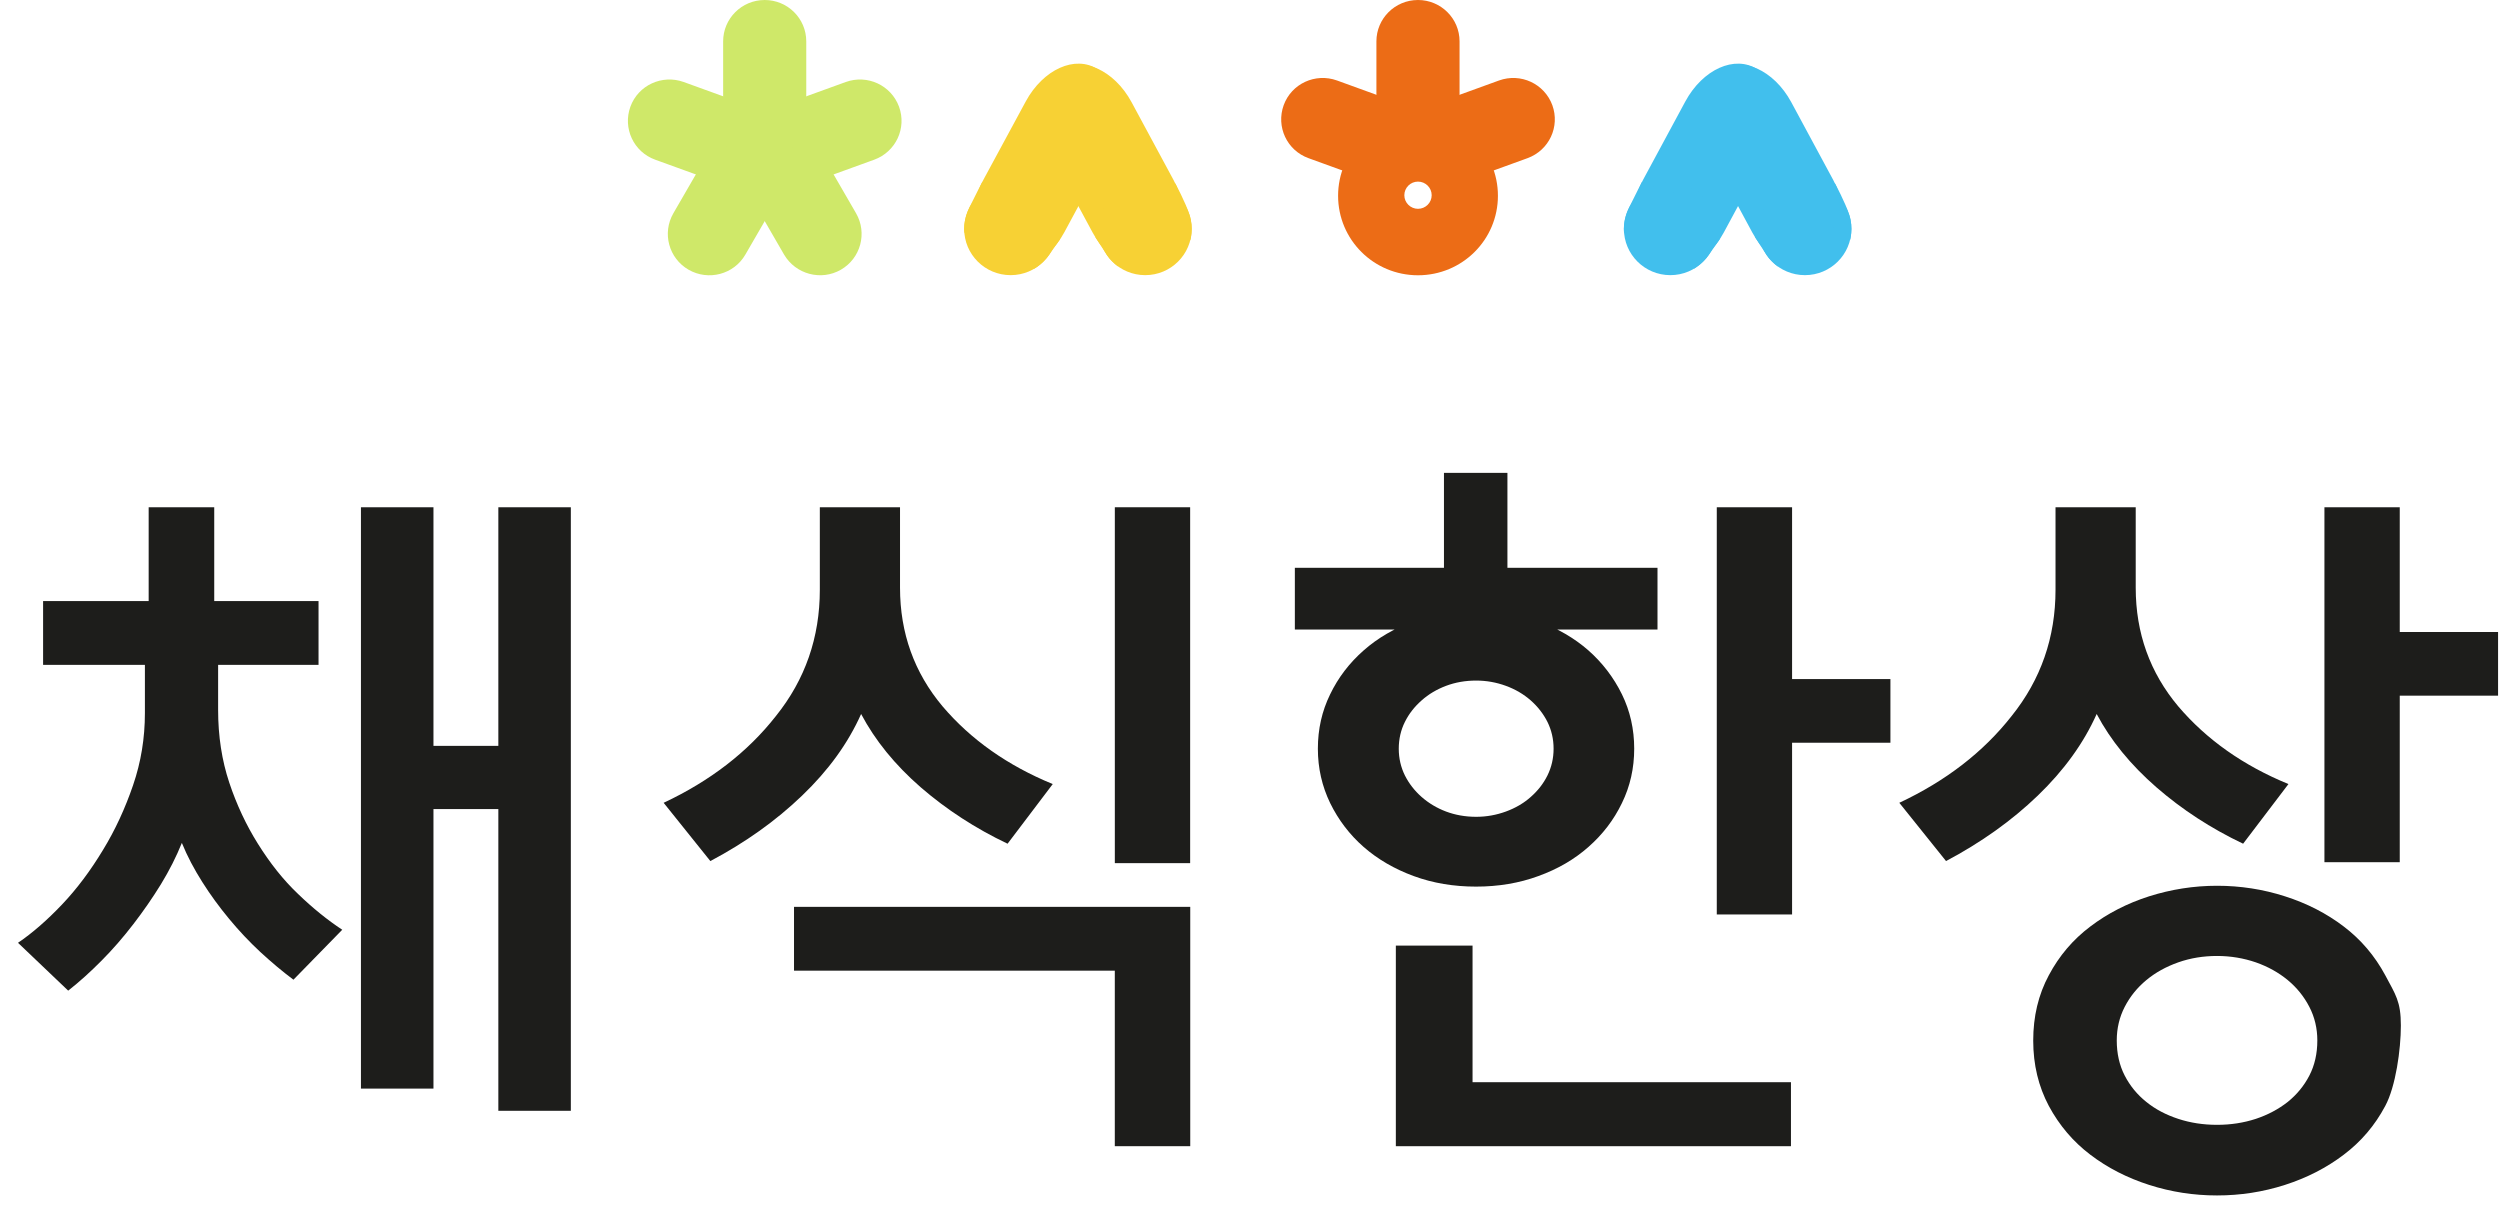 <svg width="101" height="49" viewBox="0 0 101 49" fill="none" xmlns="http://www.w3.org/2000/svg">
<path d="M73.702 10.69C72.8 11.278 71.498 10.695 70.794 9.395L69.098 6.25C68.394 4.95 68.557 3.414 69.459 2.831C70.36 2.243 71.662 2.826 72.366 4.126L74.062 7.271C74.761 8.571 74.603 10.101 73.702 10.69Z" fill="#41BFED"/>
<path d="M66.738 10.69C65.837 10.101 65.679 8.565 66.383 7.259L68.085 4.103C68.789 2.797 70.091 2.214 70.993 2.797C71.894 3.386 72.052 4.922 71.347 6.228L69.646 9.384C68.942 10.69 67.64 11.273 66.738 10.69Z" fill="#41BFED"/>
<path d="M67.482 11.116C68.518 11.116 69.358 10.28 69.358 9.249C69.358 8.219 68.518 7.383 67.482 7.383C66.445 7.383 65.606 8.219 65.606 9.249C65.606 10.28 66.445 11.116 67.482 11.116Z" fill="#41BFED"/>
<path d="M72.919 11.116C73.956 11.116 74.796 10.28 74.796 9.249C74.796 8.219 73.956 7.383 72.919 7.383C71.883 7.383 71.043 8.219 71.043 9.249C71.043 10.28 71.883 11.116 72.919 11.116Z" fill="#41BFED"/>
<path d="M65.611 9.401C65.611 9.401 65.543 8.936 65.814 8.386C66.084 7.837 66.338 7.344 66.338 7.344L67.707 7.837L66.608 9.53L65.611 9.401Z" fill="#41BFED"/>
<path d="M68.434 10.857C68.434 10.857 68.8 10.645 69.048 10.28C69.296 9.916 69.476 9.669 69.476 9.669L69.003 9.092L68.344 10.499L68.434 10.857Z" fill="#41BFED"/>
<path d="M71.821 10.763C71.821 10.763 71.567 10.589 71.387 10.326C71.207 10.062 70.908 9.58 70.908 9.58L71.618 9.216L72.17 10.522L71.821 10.763Z" fill="#41BFED"/>
<path d="M74.74 9.709C74.74 9.709 74.887 9.216 74.712 8.683C74.537 8.151 74.137 7.417 74.137 7.417L73.805 7.321L73.934 9.121L74.74 9.709Z" fill="#41BFED"/>
<path d="M47.049 10.69C46.148 11.278 44.846 10.695 44.142 9.395L42.446 6.25C41.741 4.95 41.905 3.414 42.806 2.831C43.708 2.243 45.01 2.826 45.714 4.126L47.41 7.271C48.109 8.571 47.951 10.101 47.049 10.69Z" fill="#F7D134"/>
<path d="M40.086 10.69C39.184 10.101 39.027 8.565 39.731 7.259L41.438 4.103C42.143 2.797 43.444 2.214 44.346 2.797C45.247 3.386 45.405 4.922 44.701 6.228L42.999 9.384C42.289 10.69 40.988 11.273 40.086 10.69Z" fill="#F7D134"/>
<path d="M40.83 11.116C41.866 11.116 42.706 10.28 42.706 9.249C42.706 8.219 41.866 7.383 40.83 7.383C39.793 7.383 38.953 8.219 38.953 9.249C38.953 10.28 39.793 11.116 40.83 11.116Z" fill="#F7D134"/>
<path d="M46.267 11.116C47.303 11.116 48.143 10.28 48.143 9.249C48.143 8.219 47.303 7.383 46.267 7.383C45.231 7.383 44.391 8.219 44.391 9.249C44.391 10.28 45.231 11.116 46.267 11.116Z" fill="#F7D134"/>
<path d="M38.959 9.401C38.959 9.401 38.891 8.936 39.161 8.386C39.432 7.837 39.686 7.344 39.686 7.344L41.055 7.837L39.956 9.53L38.959 9.401Z" fill="#F7D134"/>
<path d="M41.782 10.857C41.782 10.857 42.148 10.645 42.396 10.28C42.644 9.916 42.824 9.669 42.824 9.669L42.351 9.092L41.691 10.499L41.782 10.857Z" fill="#F7D134"/>
<path d="M45.169 10.763C45.169 10.763 44.915 10.589 44.735 10.326C44.554 10.062 44.256 9.58 44.256 9.58L44.966 9.216L45.518 10.522L45.169 10.763Z" fill="#F7D134"/>
<path d="M48.088 9.709C48.088 9.709 48.234 9.216 48.059 8.683C47.885 8.151 47.485 7.417 47.485 7.417L47.152 7.321L47.282 9.121L48.088 9.709Z" fill="#F7D134"/>
<path d="M30.894 5.561C29.97 5.561 29.215 4.815 29.215 3.89V1.67C29.215 0.751 29.964 0 30.894 0C31.818 0 32.573 0.746 32.573 1.67V3.896C32.573 4.815 31.818 5.561 30.894 5.561Z" fill="#CFE869"/>
<path d="M30.726 6.216C30.41 7.085 29.447 7.528 28.573 7.214L26.471 6.452C25.598 6.138 25.153 5.179 25.468 4.311C25.784 3.442 26.748 2.999 27.621 3.313L29.723 4.075C30.59 4.395 31.041 5.353 30.726 6.216Z" fill="#CFE869"/>
<path d="M31.064 6.216C30.749 5.348 31.194 4.395 32.067 4.075L34.169 3.313C35.042 2.999 36 3.442 36.321 4.311C36.637 5.179 36.192 6.132 35.318 6.452L33.217 7.214C32.343 7.534 31.38 7.085 31.064 6.216Z" fill="#CFE869"/>
<path d="M33.971 10.897C33.171 11.357 32.145 11.082 31.677 10.286L30.562 8.358C30.1 7.562 30.376 6.542 31.176 6.076C31.976 5.617 33.002 5.891 33.469 6.687L34.585 8.616C35.047 9.417 34.771 10.437 33.971 10.897Z" fill="#CFE869"/>
<path d="M27.819 10.897C27.018 10.437 26.742 9.417 27.204 8.616L28.32 6.687C28.782 5.891 29.808 5.617 30.613 6.076C31.414 6.536 31.69 7.556 31.228 8.358L30.112 10.286C29.65 11.088 28.619 11.357 27.819 10.897Z" fill="#CFE869"/>
<path d="M30.951 7.321C31.543 7.321 32.022 6.796 32.022 6.149C32.022 5.502 31.543 4.978 30.951 4.978C30.36 4.978 29.881 5.502 29.881 6.149C29.881 6.796 30.36 7.321 30.951 7.321Z" fill="#CFE869"/>
<path d="M57.287 5.561C56.362 5.561 55.607 4.815 55.607 3.89V1.67C55.607 0.751 56.357 0 57.287 0C58.211 0 58.966 0.746 58.966 1.67V3.896C58.966 4.815 58.216 5.561 57.287 5.561Z" fill="#EC6C16"/>
<path d="M57.118 6.155C56.803 7.024 55.839 7.466 54.966 7.153L52.864 6.39C51.991 6.076 51.546 5.118 51.861 4.249C52.177 3.38 53.14 2.937 54.014 3.251L56.115 4.014C56.989 4.333 57.44 5.292 57.118 6.155Z" fill="#EC6C16"/>
<path d="M57.457 6.155C57.141 5.286 57.586 4.333 58.46 4.014L60.562 3.251C61.435 2.937 62.393 3.38 62.714 4.249C63.029 5.118 62.584 6.071 61.711 6.39L59.609 7.153C58.736 7.466 57.772 7.024 57.457 6.155Z" fill="#EC6C16"/>
<path d="M57.287 4.697C55.507 4.697 54.059 6.132 54.059 7.909C54.059 9.686 55.501 11.121 57.287 11.121C59.074 11.121 60.516 9.686 60.516 7.909C60.516 6.132 59.074 4.697 57.287 4.697ZM57.287 8.436C56.983 8.436 56.735 8.189 56.735 7.887C56.735 7.584 56.983 7.337 57.287 7.337C57.592 7.337 57.84 7.584 57.84 7.887C57.84 8.189 57.592 8.436 57.287 8.436Z" fill="#EC6C16"/>
<path d="M12.869 26.861H8.812V28.677C8.812 29.742 8.964 30.723 9.263 31.62C9.562 32.517 9.951 33.341 10.418 34.086C10.909 34.871 11.444 35.549 12.041 36.115C12.633 36.687 13.23 37.169 13.827 37.562L11.855 39.58C11.404 39.243 10.959 38.868 10.514 38.458C10.075 38.049 9.652 37.601 9.258 37.124C8.863 36.648 8.502 36.155 8.176 35.639C7.849 35.123 7.567 34.596 7.347 34.053C7.122 34.613 6.84 35.168 6.502 35.723C6.164 36.272 5.792 36.81 5.386 37.337C4.981 37.864 4.558 38.352 4.107 38.806C3.657 39.26 3.206 39.669 2.755 40.022L0.727 38.089C1.307 37.696 1.899 37.18 2.501 36.547C3.104 35.914 3.657 35.174 4.164 34.333C4.654 33.531 5.054 32.662 5.375 31.726C5.696 30.79 5.854 29.82 5.854 28.812V26.861H1.741V24.282H12.869V26.861ZM6.006 20.493H8.655V27.713H6.006V20.493ZM14.582 20.493H17.512V30.134H20.133V20.493H23.062V44.877H20.133V32.685H17.512V43.98H14.582V20.493Z" fill="#1D1D1B"/>
<path d="M52.312 25.432V22.938H66.963V25.432H52.312ZM58.336 19.104H60.9V24.675H58.336V19.104ZM66.022 30.247C66.022 31.032 65.858 31.766 65.526 32.444C65.199 33.123 64.748 33.711 64.174 34.216C63.604 34.72 62.928 35.112 62.151 35.393C61.373 35.679 60.533 35.819 59.632 35.819C58.73 35.819 57.891 35.679 57.113 35.393C56.336 35.107 55.66 34.715 55.09 34.216C54.521 33.717 54.071 33.123 53.738 32.444C53.411 31.766 53.242 31.037 53.242 30.247C53.242 29.457 53.406 28.728 53.738 28.05C54.065 27.372 54.516 26.783 55.09 26.278C55.66 25.774 56.336 25.381 57.113 25.101C57.891 24.815 58.73 24.675 59.632 24.675C60.533 24.675 61.373 24.815 62.151 25.101C62.928 25.387 63.604 25.779 64.174 26.278C64.743 26.783 65.193 27.372 65.526 28.05C65.858 28.728 66.022 29.462 66.022 30.247ZM62.765 30.247C62.765 29.855 62.68 29.496 62.517 29.165C62.353 28.84 62.128 28.549 61.841 28.296C61.553 28.044 61.221 27.848 60.838 27.708C60.455 27.568 60.055 27.495 59.638 27.495C59.198 27.495 58.792 27.568 58.42 27.708C58.049 27.848 57.716 28.044 57.434 28.296C57.147 28.549 56.922 28.834 56.758 29.165C56.595 29.49 56.51 29.855 56.51 30.247C56.51 30.639 56.595 30.998 56.758 31.329C56.922 31.654 57.147 31.945 57.434 32.198C57.722 32.45 58.049 32.646 58.42 32.786C58.792 32.926 59.198 32.999 59.638 32.999C60.055 32.999 60.455 32.926 60.838 32.786C61.221 32.646 61.559 32.45 61.841 32.198C62.128 31.945 62.353 31.66 62.517 31.329C62.68 30.998 62.765 30.639 62.765 30.247ZM72.355 46.306H56.392V38.201H59.491V43.722H72.355V46.306ZM76.373 30.006H72.4V36.945H69.358V20.494H72.4V27.433H76.373V30.006Z" fill="#1D1D1B"/>
<path d="M90.622 34.086C89.326 33.47 88.154 32.707 87.117 31.805C86.075 30.897 85.269 29.91 84.706 28.845C84.181 30.022 83.387 31.121 82.328 32.141C81.268 33.161 80.029 34.041 78.62 34.787L76.732 32.433C78.609 31.553 80.124 30.387 81.268 28.929C82.452 27.455 83.043 25.751 83.043 23.828V20.493H86.283V23.744C86.283 25.577 86.858 27.175 88.002 28.537C89.146 29.882 90.633 30.93 92.453 31.676L90.622 34.086ZM89.568 35.785C90.509 35.785 91.422 35.925 92.312 36.211C93.203 36.496 93.992 36.9 94.69 37.433C95.383 37.959 95.941 38.615 96.364 39.4C96.781 40.185 96.995 40.454 96.995 41.429C96.995 42.405 96.786 43.896 96.364 44.68C95.947 45.465 95.389 46.121 94.69 46.648C93.997 47.175 93.203 47.584 92.312 47.87C91.422 48.156 90.509 48.296 89.568 48.296C88.627 48.296 87.715 48.156 86.824 47.87C85.934 47.584 85.145 47.18 84.446 46.648C83.753 46.121 83.195 45.465 82.773 44.68C82.356 43.896 82.142 43.016 82.142 42.04C82.142 41.065 82.35 40.185 82.773 39.4C83.19 38.615 83.748 37.959 84.446 37.433C85.139 36.906 85.934 36.496 86.824 36.211C87.715 35.93 88.627 35.785 89.568 35.785ZM89.568 38.621C89.016 38.621 88.498 38.705 88.002 38.879C87.512 39.053 87.083 39.288 86.712 39.596C86.34 39.905 86.052 40.263 85.838 40.678C85.624 41.093 85.517 41.547 85.517 42.035C85.517 42.562 85.624 43.038 85.838 43.453C86.052 43.868 86.345 44.226 86.712 44.518C87.078 44.815 87.506 45.039 88.002 45.202C88.492 45.364 89.016 45.443 89.568 45.443C90.121 45.443 90.639 45.364 91.135 45.202C91.625 45.039 92.053 44.809 92.425 44.518C92.791 44.221 93.084 43.868 93.298 43.453C93.513 43.038 93.62 42.562 93.62 42.035C93.62 41.547 93.513 41.093 93.298 40.678C93.084 40.263 92.791 39.899 92.425 39.596C92.059 39.294 91.631 39.053 91.135 38.879C90.644 38.711 90.121 38.621 89.568 38.621ZM100.922 28.105H96.95V34.832H93.907V20.493H96.95V25.532H100.922V28.105Z" fill="#1D1D1B"/>
<path d="M40.706 34.086C39.41 33.47 38.238 32.707 37.195 31.805C36.153 30.897 35.353 29.91 34.789 28.845C34.265 30.022 33.471 31.121 32.406 32.141C31.346 33.161 30.107 34.041 28.698 34.787L26.811 32.433C28.687 31.553 30.203 30.387 31.346 28.929C32.53 27.455 33.121 25.751 33.121 23.828V20.493H36.361V23.744C36.361 25.577 36.936 27.175 38.08 28.537C39.224 29.882 40.711 30.93 42.531 31.676L40.706 34.086Z" fill="#1D1D1B"/>
<path d="M32.078 36.637H48.086V46.306H45.038V39.215H32.078V36.637Z" fill="#1D1D1B"/>
<path d="M48.082 20.493H45.039V34.871H48.082V20.493Z" fill="#1D1D1B"/>
</svg>
